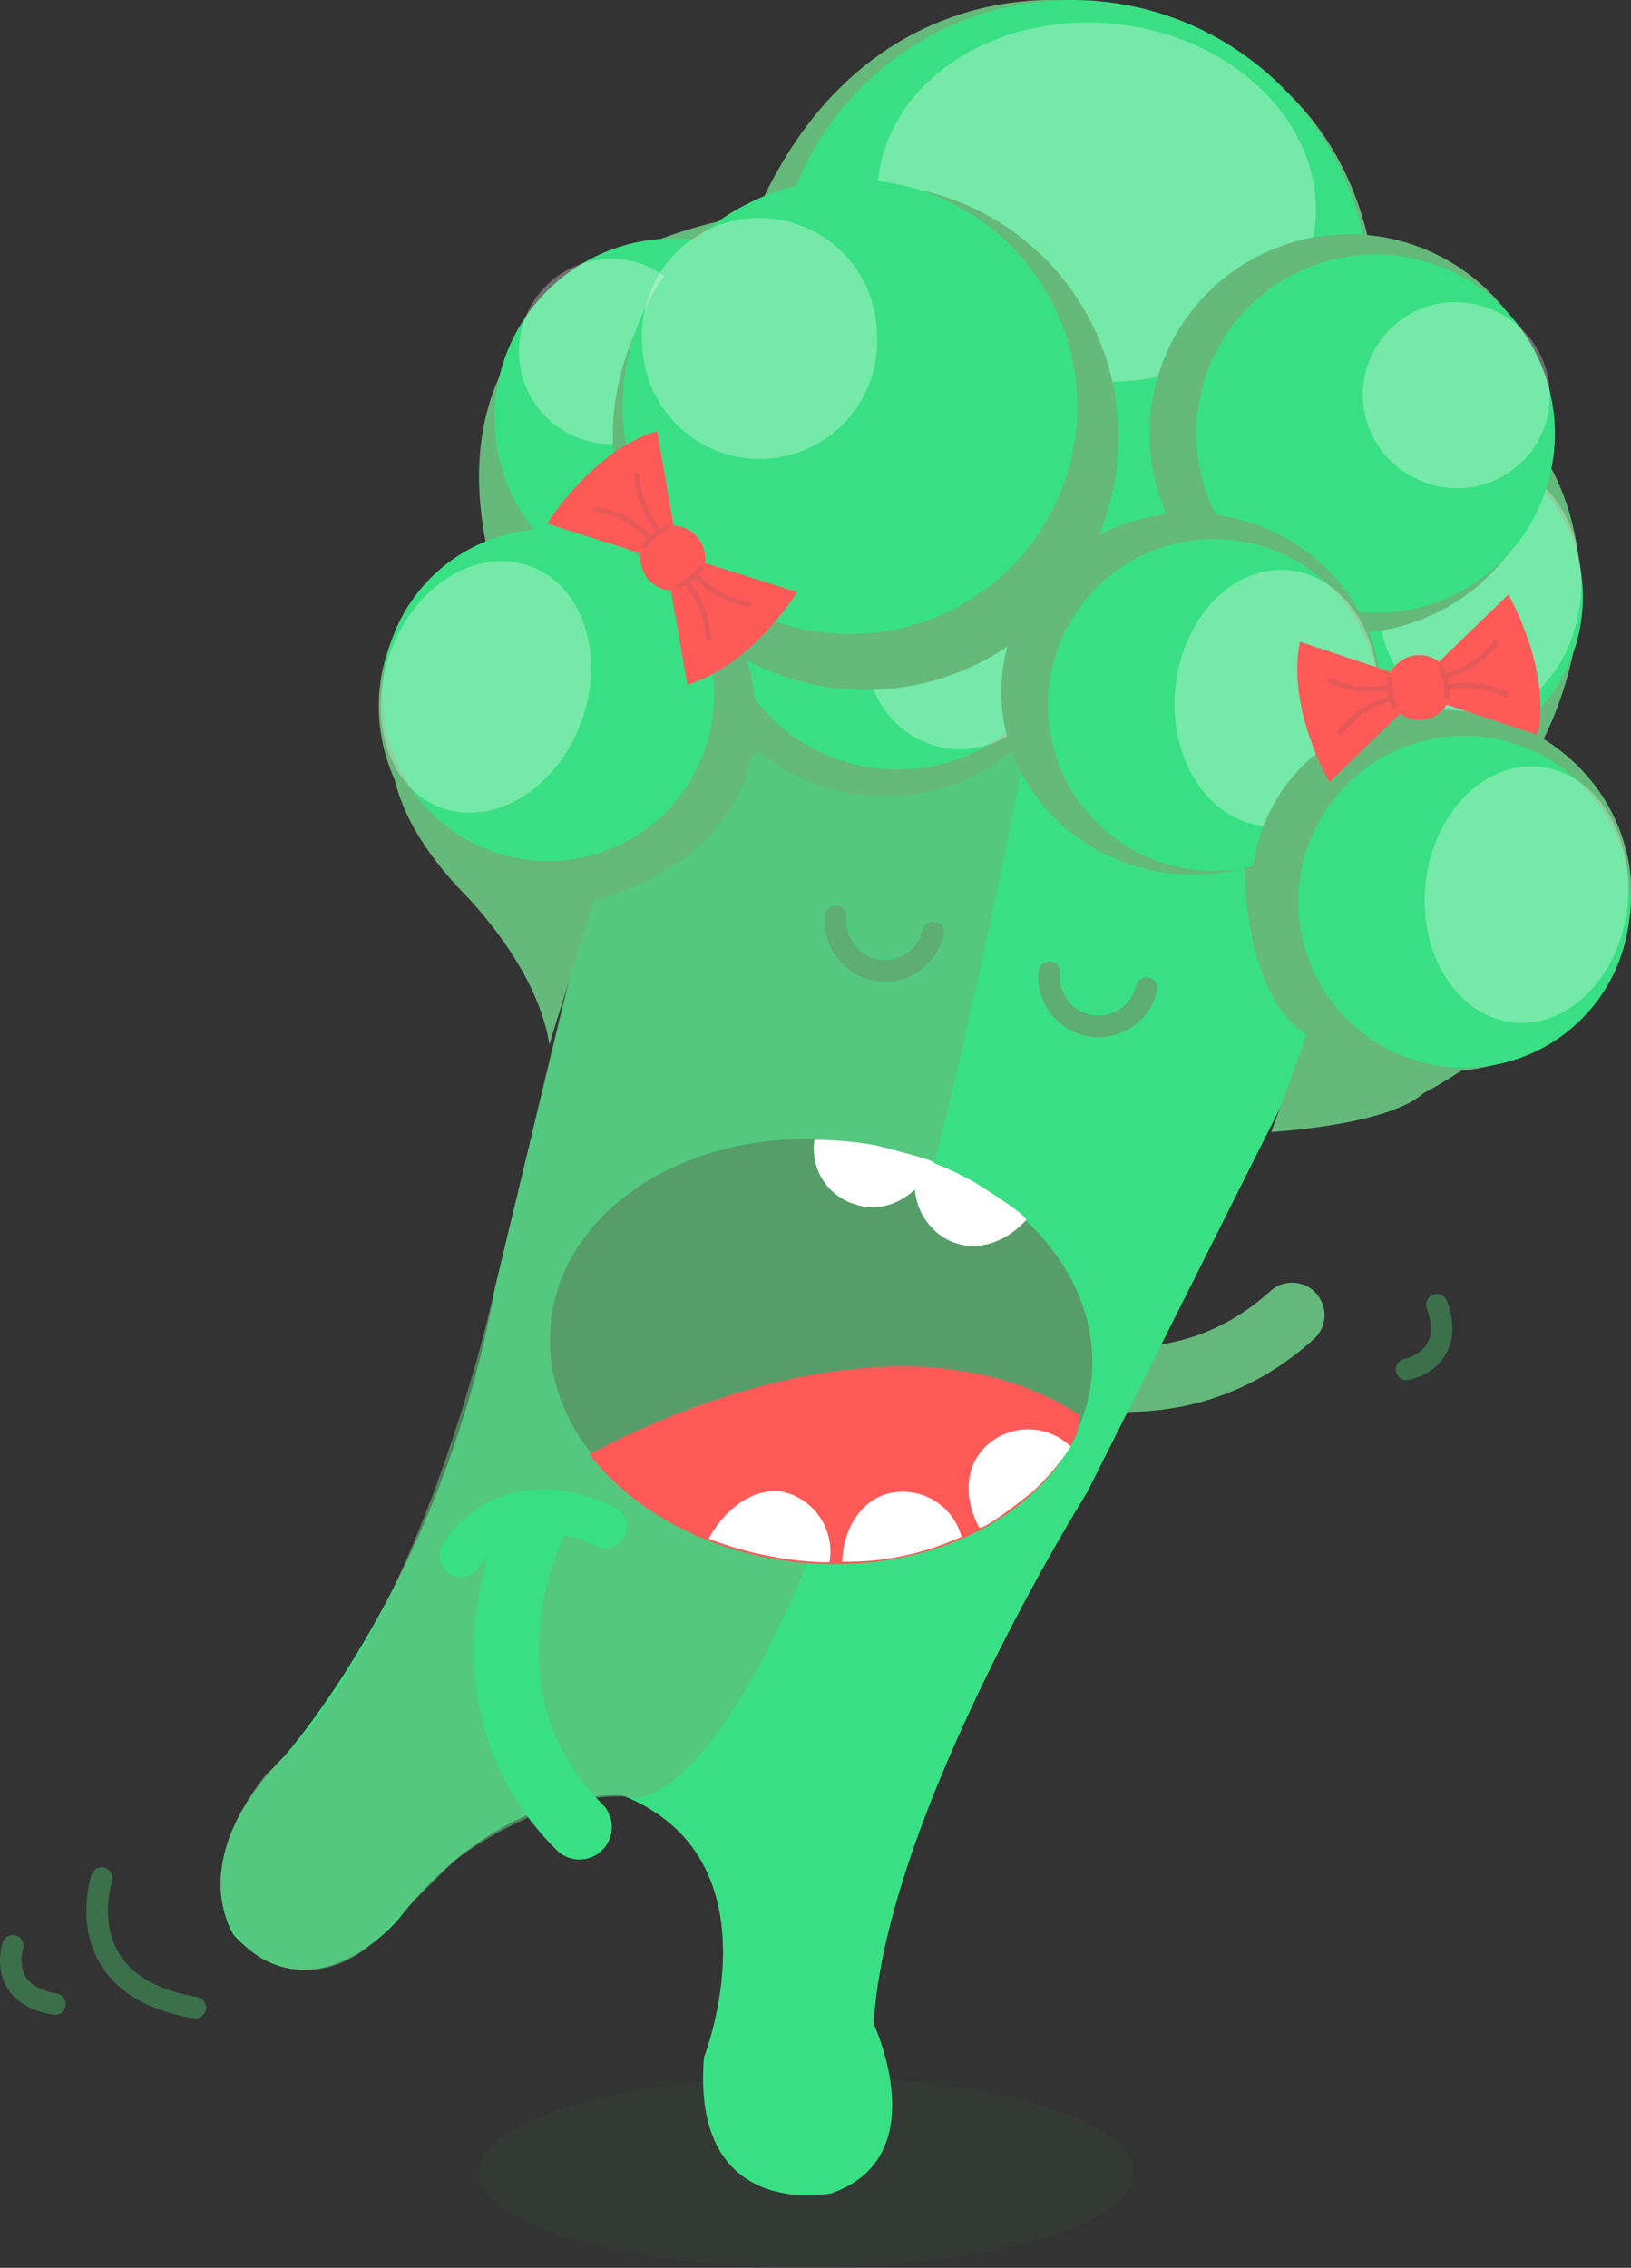 <svg xmlns="http://www.w3.org/2000/svg" viewBox="0 0 151.04 209.99"><rect x="0" y="0" width="151.04" height="209.99" fill="#333333" stroke="none"/><defs><style>.cls-1,.cls-10,.cls-11,.cls-14,.cls-7,.cls-9{fill:none;stroke-linecap:round;}.cls-1{stroke:#64b87b;}.cls-1,.cls-10{stroke-miterlimit:10;stroke-width:6px;}.cls-2{fill:#3b704a;opacity:0.1;}.cls-3{fill:#39e083;}.cls-4{fill:#64b87b;opacity:0.6;}.cls-5{fill:#65b97b;}.cls-12,.cls-6{fill:#fff;}.cls-6{opacity:0.3;}.cls-7{stroke:#5ead73;}.cls-11,.cls-14,.cls-7,.cls-9{stroke-linejoin:round;}.cls-7,.cls-9{stroke-width:2px;}.cls-8{fill:#579d69;}.cls-9{stroke:#3b704a;}.cls-10,.cls-11{stroke:#39e083;}.cls-11{stroke-width:4px;}.cls-13{fill:#ff5a58;}.cls-14{stroke:#e65959;stroke-width:0.5px;}</style></defs><g id="Layer_2" data-name="Layer 2"><g id="Calque_1" data-name="Calque 1"><path class="cls-1" d="M91.74,124.7s15.29,8.49,27.92-2.93"/><path class="cls-2" d="M105,201.13C105,206,91.42,210,74.66,210s-30.33-4-30.33-8.86,13.58-8.87,30.33-8.87S105,196.23,105,201.13Z"/><path class="cls-3" d="M45.82,119.32,56.4,75.52C61.66,52.2,81.15,36.72,99.93,41s29.75,26.58,24.48,49.9l-23.74,47.29S82,168,80.91,187.41c0,0,5.79,12.31-3.93,15.68,0,0-13,2.7-11.79-12.59,0,0,7.22-18.36-7.54-24.25,0,0-10.95-1.11-20.76,11.47,0,0-7.89,9.45-15.23,1.47,0,0-4.82-7,4.7-16.61,0,0,14.75-16.6,19.46-43.26"/><path class="cls-4" d="M99.71,41.44C80.93,37.21,61.44,52.68,56.18,76L45.82,119.32s-6.82,32-21.2,45c0,0-9,10.65-.7,16.85,0,0,6.26,4.32,12.38-3.1,0,0,5.41-5.49,6-5.93,0,0,8.55-6.67,16.49-5.7,0,0,20.11,3.21,41.18-125.44"/><path class="cls-5" d="M50.88,96.71,55,83.32s11.79-2.18,13.1-12.94c0,0,21.42-7.92,47.2,7.75,0,0-.9,13.33,5.69,17.68l-3.26,9s10.78-.58,14.1-3.59c0,0,26.66-13.31,10.45-31.51,0,0,15.74-26.23-14.86-40.4,0,0,1.79-24.86-26.78-29.09,0,0-20.41-3.81-30.66,19.66,0,0-34,3.57-23.66,35.44,0,0-19.85,9.55-3.94,26.8C42.36,82.17,49.63,88.94,50.88,96.71Z"/><path class="cls-3" d="M126.67,30.31A27.54,27.54,0,1,1,102.05.14,27.54,27.54,0,0,1,126.67,30.31Z"/><path class="cls-3" d="M146.51,56.8A15.36,15.36,0,1,1,132.78,40,15.36,15.36,0,0,1,146.51,56.8Z"/><path class="cls-3" d="M78.92,40.35A16.6,16.6,0,1,1,64.08,22.16,16.61,16.61,0,0,1,78.92,40.35Z"/><path class="cls-6" d="M65.14,33.67A8.58,8.58,0,1,1,57.5,24,8.73,8.73,0,0,1,65.14,33.67Z"/><path class="cls-6" d="M146.36,55.53c-.66,6.54-5.39,11.41-10.56,10.89s-8.82-6.25-8.16-12.79S133,42.22,138.2,42.74,147,49,146.36,55.53Z"/><path class="cls-6" d="M121.79,20.78c-.92,9.12-10.73,15.6-21.91,14.47S80.4,25.8,81.32,16.68,92.06,1.08,103.23,2.21,122.72,11.66,121.79,20.78Z"/><path class="cls-5" d="M63.63,53.4A18.47,18.47,0,1,1,80.14,73.64,18.45,18.45,0,0,1,63.63,53.4Z"/><path class="cls-3" d="M66.59,53A16.6,16.6,0,1,1,81.43,71.17,16.59,16.59,0,0,1,66.59,53Z"/><path class="cls-6" d="M80.37,59.66A8.58,8.58,0,1,1,88,69.34,8.73,8.73,0,0,1,80.37,59.66Z"/><path class="cls-5" d="M117.17,56.92a18.47,18.47,0,1,1,24.51-9A18.47,18.47,0,0,1,117.17,56.92Z"/><path class="cls-3" d="M120.46,55.24a16.6,16.6,0,1,1,22-8.12A16.6,16.6,0,0,1,120.46,55.24Z"/><path class="cls-6" d="M131.27,44.38a8.58,8.58,0,1,1,7.19-15.58,8.58,8.58,0,1,1-7.19,15.58Z"/><path class="cls-5" d="M103.56,39.34A23.42,23.42,0,1,1,79.05,17.07,23.42,23.42,0,0,1,103.56,39.34Z"/><path class="cls-3" d="M99.74,36.63a21.05,21.05,0,1,1-22-20A21,21,0,0,1,99.74,36.63Z"/><path class="cls-6" d="M81.2,30.84a10.88,10.88,0,1,1-21.73,1,10.88,10.88,0,1,1,21.73-1Z"/><path class="cls-5" d="M127.78,66c-.94,9.2-9.52,15.87-19.17,14.89s-16.73-9.23-15.8-18.43S102.33,46.62,112,47.6,128.71,56.83,127.78,66Z"/><path class="cls-3" d="M127.69,66.85A15.36,15.36,0,1,1,114,50,15.36,15.36,0,0,1,127.69,66.85Z"/><path class="cls-6" d="M127.54,65.58C126.88,72.12,122.15,77,117,76.47s-8.82-6.25-8.16-12.78,5.39-11.42,10.56-10.89S128.2,59.05,127.54,65.58Z"/><path class="cls-5" d="M151,84.23c-.93,9.2-9.51,15.86-19.17,14.88S115.07,89.88,116,80.68s9.51-15.86,19.17-14.88S151.89,75,151,84.23Z"/><path class="cls-3" d="M150.88,85.05a15.36,15.36,0,1,1-13.73-16.83A15.36,15.36,0,0,1,150.88,85.05Z"/><path class="cls-6" d="M150.73,83.79c-.66,6.53-5.39,11.41-10.56,10.89s-8.82-6.25-8.16-12.79S137.4,70.48,142.57,71,151.39,77.25,150.73,83.79Z"/><path class="cls-5" d="M36.05,59.88c3.17-8.68,13.13-13,22.24-9.7S72.23,63.25,69.06,71.93s-13.13,13-22.25,9.7S32.88,68.57,36.05,59.88Z"/><path class="cls-3" d="M36.33,59.1a15.36,15.36,0,1,1,9.16,19.69A15.38,15.38,0,0,1,36.33,59.1Z"/><path class="cls-6" d="M36.16,60.37c2.26-6.17,8-9.74,12.92-7.95s7,8.23,4.76,14.4-8,9.73-12.92,8S33.91,66.54,36.16,60.37Z"/><path class="cls-7" d="M86.41,86.36a4.57,4.57,0,0,1-9-1.48"/><path class="cls-7" d="M106.18,91.5a4.57,4.57,0,0,1-9-1.48"/><path class="cls-8" d="M101.08,127.63c-1.09,10.72-13.19,18.27-27,16.87s-24.17-11.23-23.08-22,13.18-18.27,27-16.87S102.16,116.91,101.08,127.63Z"/><path class="cls-9" d="M9.42,173.9s-3.33,10,8.67,12"/><path class="cls-9" d="M1.19,180.18s-1.5,4.49,3.89,5.39"/><path class="cls-10" d="M49.31,141.45s-7.71,15.71,4.35,27.73"/><path class="cls-11" d="M42.71,144s4.07-7.06,13.33-2.64"/><path class="cls-12" d="M86.53,107.68c-1.32,2.84-4.32,4.85-7.29,3.85a5.36,5.36,0,0,1-3.81-6,34.25,34.25,0,0,1,5.67.52S86.64,107.43,86.53,107.68Z"/><path class="cls-12" d="M95,113c-2.11,2.31-5.25,3.2-7.84,1.44a5.83,5.83,0,0,1-1.91-7.21,30.28,30.28,0,0,1,5,2.25S95.36,112.61,95,113Z"/><path class="cls-13" d="M99.74,132.68c-3.67,8-14.06,13.16-25.69,12-8.33-.84-15.39-4.74-19.46-10,0,0,27.16-15.63,45.41-3.63Z"/><path class="cls-12" d="M76.81,144.65a5.66,5.66,0,0,0-3.71-6.34c-2.95-1-6,1.39-7.47,4.17a33.24,33.24,0,0,0,10.69,2.19Z"/><path class="cls-12" d="M89.05,142.31A5.66,5.66,0,0,0,83,138.16c-3.11.33-4.93,3.32-5,6.45a25.47,25.47,0,0,0,10.47-2.07Z"/><path class="cls-12" d="M90.66,141.4c-1.49-2.76-1.35-6.06,1.17-7.93a5.67,5.67,0,0,1,7.33.48,22.61,22.61,0,0,1-3.61,4.24S90.94,141.91,90.66,141.4Z"/><path class="cls-9" d="M130.26,126.81s4.65-.89,2.81-6"/><path class="cls-13" d="M64.27,53.94a3,3,0,1,1,.24-4.29A3,3,0,0,1,64.27,53.94Z"/><path class="cls-13" d="M65.19,52.1l8.63,2.73s-4.15,6.76-10.17,8.57L62.1,54.52"/><path class="cls-13" d="M59.3,51.21l-8.63-2.73s4.15-6.76,10.18-8.57l1.55,8.88"/><path class="cls-14" d="M64.4,53.25a8.61,8.61,0,0,0,4.93,2.68"/><path class="cls-14" d="M63.5,53.87a8.55,8.55,0,0,1,2.1,5.2"/><path class="cls-14" d="M64.92,52.61a6,6,0,0,1-2.06,1.65"/><path class="cls-14" d="M60.19,49.85a8.6,8.6,0,0,0-4.92-2.68"/><path class="cls-14" d="M61.09,49.23A8.62,8.62,0,0,1,59,44"/><path class="cls-14" d="M59.67,50.49a6.2,6.2,0,0,1,2.06-1.66"/><path class="cls-13" d="M134.36,63a3,3,0,1,1-3.66-2.25A3,3,0,0,1,134.36,63Z"/><path class="cls-13" d="M133.17,61.36l6.51-6.31s4,6.86,2.72,13l-8.56-2.84"/><path class="cls-13" d="M129.6,66.12l-6.49,6.31s-4-6.86-2.73-13l8.56,2.84"/><path class="cls-14" d="M133.82,62.6a8.62,8.62,0,0,0,4.69-3.07"/><path class="cls-14" d="M133.94,63.68a8.58,8.58,0,0,1,5.57.62"/><path class="cls-14" d="M133.5,61.84a6.14,6.14,0,0,1,.48,2.6"/><path class="cls-14" d="M128.82,64.7a8.56,8.56,0,0,0-4.69,3.06"/><path class="cls-14" d="M128.7,63.61a8.58,8.58,0,0,1-5.57-.62"/><path class="cls-14" d="M129.14,65.45a6.12,6.12,0,0,1-.48-2.59"/></g></g></svg>